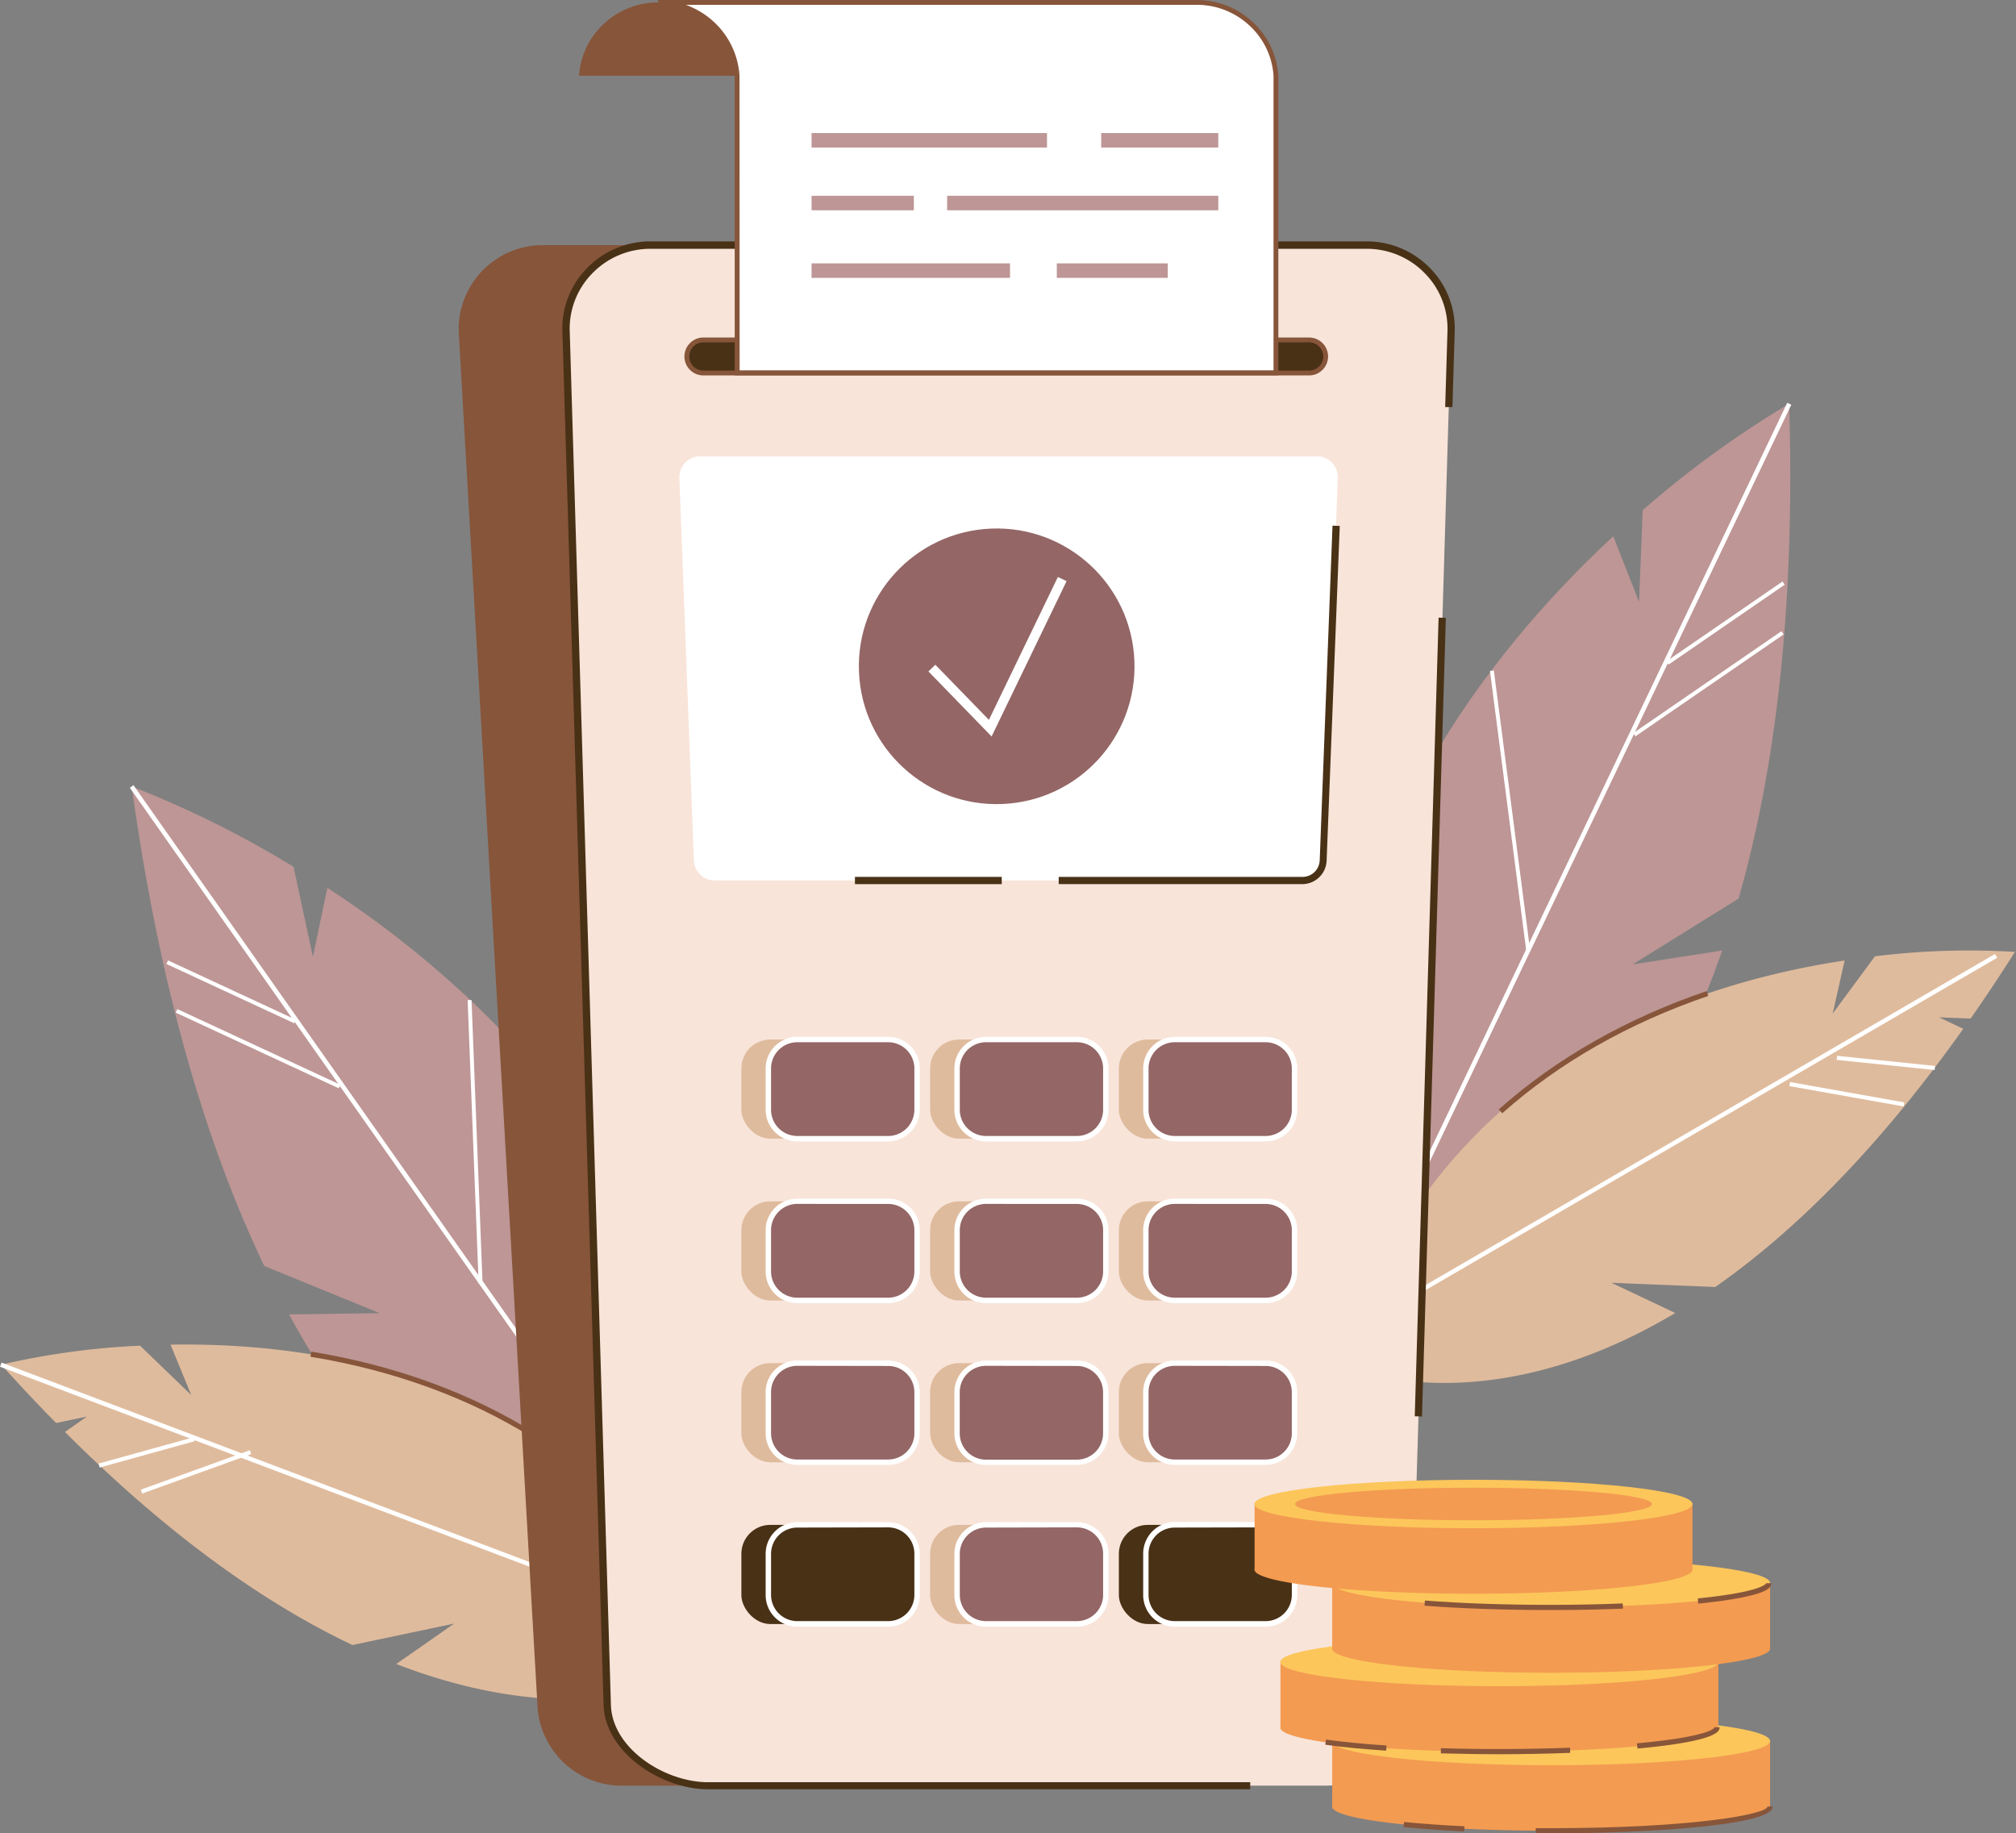 <svg id="Layer_1" data-name="Layer 1" xmlns="http://www.w3.org/2000/svg" width="417.63" height="379.78" viewBox="0 0 417.63 379.78"><rect x="0" y="0" width="417.63" height="379.78" fill="#808080" stroke="none"/><path d="M459.84,314.25l0,1c1.24,42.53-3.12,75.68-10.5,101.51l-21.92,13.62,18-2.79.52-.08c-9.78,28.39-23.3,46.73-36.07,58.53A93.49,93.49,0,0,1,388,501.37l-1.23.6c-1,.49-2,.92-2.93,1.32l-12.05.63c-.17-.56-.32-1.11-.47-1.68-.11-.35-.2-.7-.29-1.05s-.25-.93-.37-1.4c-14.24-54.89,3.71-98.68,27.16-129.89a1.66,1.66,0,0,1,.23-.31,212.61,212.61,0,0,1,25.34-27.88l5.33,13.57.76-19a208.61,208.61,0,0,1,29.62-21.61C459.6,314.38,459.84,314.25,459.84,314.25Z" transform="translate(-89.18 -230.61)" style="fill:#bd9695"/><polygon points="371.08 83.84 370.68 84.68 345.93 136.51 345.48 137.43 338.74 151.56 338.5 152.04 316.99 197.09 316.95 197.15 281.89 270.58 281.36 271.68 280.52 273.42 279.47 273.48 280.3 271.73 281.52 269.19 316.12 196.73 316.77 195.38 369.95 84.05 370.24 83.44 371.08 83.84" style="fill:#fff"/><rect x="424.49" y="371.8" width="37.25" height="0.81" transform="translate(-222.1 86.08) rotate(-34.52)" style="fill:#fff"/><rect x="432.04" y="359.27" width="29.2" height="0.81" transform="translate(-214.37 85.83) rotate(-34.52)" style="fill:#fff"/><rect x="401.6" y="369.33" width="0.81" height="58.73" transform="translate(-137.11 -175.61) rotate(-7.39)" style="fill:#fff"/><path d="M367,513.34s28.57,13.5,69.22-10.74L423,496.34l21.52.87c15.86-11.1,33.28-28,51.36-53.48l-5-2.38,6.52.26q4.58-6.53,9.19-13.81a157.79,157.79,0,0,0-29,.91l-8.76,11.87,2.48-11C436.41,434.85,385.61,453.14,367,513.34Z" transform="translate(-89.18 -230.61)" style="fill:#dfbb9d"/><rect x="353.59" y="468.78" width="164.21" height="0.91" transform="matrix(0.86, -0.5, 0.5, 0.86, -266.42, 53.37)" style="fill:#fff"/><rect x="479.4" y="440.56" width="0.85" height="20.4" transform="translate(-106.95 651.22) rotate(-84.11)" style="fill:#fff"/><rect x="471.36" y="445.29" width="0.85" height="24.04" transform="translate(-150.38 610.95) rotate(-79.9)" style="fill:#fff"/><path d="M400.38,461.23l-.71-.81c11.9-10.57,26.39-18.82,43.06-24.51l.35,1C426.54,442.57,412.17,450.74,400.38,461.23Z" transform="translate(-89.18 -230.61)" style="fill:#87553a"/><path d="M116.47,393.53c0,.35.1.69.14,1,5.88,42.14,15.72,74.09,27.31,98.33l23.89,9.77-18.24.26h-.52c14.38,26.36,30.77,42.18,45.34,51.68A93.54,93.54,0,0,0,218.52,566l1.31.39c1.08.31,2.12.57,3.1.81l12-1.39c.07-.59.14-1.16.19-1.74,0-.36.08-.72.1-1.09s.1-1,.14-1.43c4.87-56.5-20.14-96.68-48.48-123.54a2.38,2.38,0,0,0-.28-.26A211.05,211.05,0,0,0,157,414.53l-3,14.27L150,410.18a209.85,209.85,0,0,0-32.81-16.37Z" transform="translate(-89.18 -230.61)" style="fill:#bd9695"/><polygon points="26.9 163.19 27.43 163.95 60.49 210.92 61.09 211.75 70.1 224.56 70.41 224.99 99.15 265.81 99.19 265.87 146.03 332.41 146.73 333.4 147.85 334.98 148.9 334.86 147.79 333.28 146.16 330.97 99.94 265.31 99.08 264.09 28.04 163.21 27.66 162.65 26.9 163.19" style="fill:#fff"/><rect x="142.23" y="429.26" width="0.81" height="37.25" transform="translate(-412.85 158.04) rotate(-65.1)" style="fill:#fff"/><rect x="136.67" y="421.51" width="0.81" height="29.2" transform="translate(-405.4 146.18) rotate(-65.1)" style="fill:#fff"/><rect x="187.19" y="437.76" width="0.81" height="58.73" transform="translate(-107.21 -222.96) rotate(-2.23)" style="fill:#fff"/><path d="M241.27,574.31s-25.91,18.08-70,1l12-8.37-21.07,4.44c-17.49-8.29-37.49-22.06-59.56-44.14l4.56-3.19-6.39,1.34q-5.59-5.67-11.37-12.08a157.34,157.34,0,0,1,28.75-3.94l10.61,10.23-4.29-10.44C159.71,508.53,212.85,518.07,241.27,574.31Z" transform="translate(-89.18 -230.61)" style="fill:#dfbb9d"/><rect x="165.7" y="460.2" width="0.91" height="164.21" transform="translate(-489.06 275.54) rotate(-69.31)" style="fill:#fff"/><rect x="109.36" y="531.04" width="20.4" height="0.85" transform="translate(-226.87 -179.32) rotate(-15.5)" style="fill:#fff"/><rect x="116.56" y="536.15" width="24.04" height="0.85" transform="matrix(0.94, -0.34, 0.34, 0.94, -262.69, -155.76)" style="fill:#fff"/><path d="M199.64,528.51l.57-.91c-13.5-8.44-29.16-14.15-46.55-17l-.17,1.06C170.73,514.49,186.26,520.15,199.64,528.51Z" transform="translate(-89.18 -230.61)" style="fill:#87553a"/><path d="M247,600.51H218.06a17.45,17.45,0,0,1-17.54-16.6L184.21,299.39a17.42,17.42,0,0,1,17.54-18h33.34Z" transform="translate(-89.18 -230.61)" style="fill:#87553a"/><path d="M389.77,299.39l-8.54,284.52a17.44,17.44,0,0,1-17.54,16.6H235.86c-9.42,0-20.5-7.32-20.89-16.6l-8.53-284.52a17.42,17.42,0,0,1,17.54-18H372.23A17.42,17.42,0,0,1,389.77,299.39Z" transform="translate(-89.18 -230.61)" style="fill:#f8e4d9"/><path d="M241.73,301h-6.85a3.36,3.36,0,0,0-2.41,1,3.42,3.42,0,0,0,2.41,5.84h125.5a3.45,3.45,0,0,0,3.42-3.42,3.43,3.43,0,0,0-3.42-3.43H241.73Z" transform="translate(-89.18 -230.61)" style="fill:#493116"/><path d="M359,413H237.24a4.32,4.32,0,0,1-4.32-4.16l-3-79.2a4.32,4.32,0,0,1,4.32-4.49H362a4.32,4.32,0,0,1,4.32,4.49l-3,79.2A4.32,4.32,0,0,1,359,413Z" transform="translate(-89.18 -230.61)" style="fill:#fff"/><rect x="153.58" y="215.34" width="30.8" height="20.54" rx="5.99" style="fill:#dfbb9d"/><rect x="153.58" y="248.86" width="30.8" height="20.54" rx="5.99" style="fill:#dfbb9d"/><rect x="153.58" y="282.37" width="30.8" height="20.54" rx="5.99" style="fill:#dfbb9d"/><rect x="153.58" y="315.88" width="30.8" height="20.54" rx="5.99" style="fill:#493116"/><rect x="192.68" y="215.34" width="30.8" height="20.54" rx="5.99" style="fill:#dfbb9d"/><rect x="192.68" y="248.86" width="30.8" height="20.54" rx="5.99" style="fill:#dfbb9d"/><rect x="192.68" y="282.37" width="30.8" height="20.54" rx="5.99" style="fill:#dfbb9d"/><rect x="192.68" y="315.88" width="30.8" height="20.54" rx="5.99" style="fill:#dfbb9d"/><rect x="231.78" y="215.34" width="30.8" height="20.54" rx="5.99" style="fill:#dfbb9d"/><rect x="231.78" y="248.86" width="30.8" height="20.54" rx="5.99" style="fill:#dfbb9d"/><rect x="231.78" y="282.37" width="30.8" height="20.54" rx="5.99" style="fill:#dfbb9d"/><rect x="231.78" y="315.88" width="30.8" height="20.54" rx="5.99" style="fill:#493116"/><rect x="159.17" y="215.34" width="30.8" height="20.54" rx="5.99" style="fill:#946666"/><rect x="159.17" y="248.86" width="30.8" height="20.54" rx="5.99" style="fill:#946666"/><rect x="159.17" y="282.37" width="30.8" height="20.54" rx="5.99" style="fill:#946666"/><rect x="159.17" y="315.88" width="30.8" height="20.54" rx="5.99" style="fill:#493116"/><rect x="198.27" y="215.34" width="30.8" height="20.54" rx="5.99" style="fill:#946666"/><rect x="198.27" y="248.86" width="30.8" height="20.54" rx="5.99" style="fill:#946666"/><rect x="198.27" y="282.37" width="30.8" height="20.54" rx="5.99" style="fill:#946666"/><rect x="198.27" y="315.88" width="30.8" height="20.54" rx="5.99" style="fill:#946666"/><rect x="237.36" y="215.34" width="30.8" height="20.54" rx="5.99" style="fill:#946666"/><rect x="237.36" y="248.86" width="30.8" height="20.54" rx="5.99" style="fill:#946666"/><rect x="237.36" y="282.37" width="30.8" height="20.54" rx="5.99" style="fill:#946666"/><rect x="237.36" y="315.88" width="30.8" height="20.54" rx="5.99" style="fill:#493116"/><path d="M273.17,467.05H254.34a6.56,6.56,0,0,1-6.55-6.55v-8.56a6.56,6.56,0,0,1,6.55-6.55h18.83a6.55,6.55,0,0,1,6.54,6.55v8.56A6.55,6.55,0,0,1,273.17,467.05Zm-18.83-20.54a5.44,5.44,0,0,0-5.43,5.43v8.56a5.44,5.44,0,0,0,5.43,5.43h18.83a5.44,5.44,0,0,0,5.43-5.43v-8.56a5.44,5.44,0,0,0-5.43-5.43Z" transform="translate(-89.18 -230.61)" style="fill:#fff"/><path d="M273.17,500.56H254.34a6.56,6.56,0,0,1-6.55-6.55v-8.56a6.55,6.55,0,0,1,6.55-6.54h18.83a6.54,6.54,0,0,1,6.54,6.54V494A6.55,6.55,0,0,1,273.17,500.56ZM254.34,480a5.44,5.44,0,0,0-5.43,5.43V494a5.44,5.44,0,0,0,5.43,5.43h18.83A5.44,5.44,0,0,0,278.6,494v-8.56a5.44,5.44,0,0,0-5.43-5.43Z" transform="translate(-89.18 -230.61)" style="fill:#fff"/><path d="M273.17,534.07H254.34a6.56,6.56,0,0,1-6.55-6.55V519a6.55,6.55,0,0,1,6.55-6.55h18.83a6.54,6.54,0,0,1,6.54,6.55v8.55A6.55,6.55,0,0,1,273.17,534.07Zm-18.83-20.53a5.44,5.44,0,0,0-5.43,5.43v8.55a5.44,5.44,0,0,0,5.43,5.43h18.83a5.44,5.44,0,0,0,5.43-5.43V519a5.44,5.44,0,0,0-5.43-5.43Z" transform="translate(-89.18 -230.61)" style="fill:#fff"/><path d="M273.17,567.58H254.34a6.55,6.55,0,0,1-6.55-6.54v-8.56a6.56,6.56,0,0,1,6.55-6.55h18.83a6.55,6.55,0,0,1,6.54,6.55V561A6.54,6.54,0,0,1,273.17,567.58Zm-18.83-20.53a5.44,5.44,0,0,0-5.43,5.43V561a5.44,5.44,0,0,0,5.43,5.43h18.83A5.44,5.44,0,0,0,278.6,561v-8.56a5.44,5.44,0,0,0-5.43-5.43Z" transform="translate(-89.18 -230.61)" style="fill:#fff"/><path d="M312.26,467.05H293.44a6.56,6.56,0,0,1-6.55-6.55v-8.56a6.56,6.56,0,0,1,6.55-6.55h18.82a6.55,6.55,0,0,1,6.55,6.55v8.56A6.55,6.55,0,0,1,312.26,467.05Zm-18.82-20.54a5.44,5.44,0,0,0-5.43,5.43v8.56a5.44,5.44,0,0,0,5.43,5.43h18.82a5.44,5.44,0,0,0,5.44-5.43v-8.56a5.44,5.44,0,0,0-5.44-5.43Z" transform="translate(-89.18 -230.61)" style="fill:#fff"/><path d="M312.26,500.56H293.44a6.56,6.56,0,0,1-6.55-6.55v-8.56a6.55,6.55,0,0,1,6.55-6.54h18.82a6.54,6.54,0,0,1,6.55,6.54V494A6.55,6.55,0,0,1,312.26,500.56ZM293.44,480a5.44,5.44,0,0,0-5.43,5.43V494a5.44,5.44,0,0,0,5.43,5.43h18.82A5.44,5.44,0,0,0,317.7,494v-8.56a5.44,5.44,0,0,0-5.44-5.43Z" transform="translate(-89.18 -230.61)" style="fill:#fff"/><path d="M312.26,534.07H293.44a6.56,6.56,0,0,1-6.55-6.55V519a6.55,6.55,0,0,1,6.55-6.55h18.82a6.55,6.55,0,0,1,6.55,6.55v8.55A6.55,6.55,0,0,1,312.26,534.07Zm-18.82-20.53A5.44,5.44,0,0,0,288,519v8.55a5.44,5.44,0,0,0,5.43,5.43h18.82a5.44,5.44,0,0,0,5.44-5.43V519a5.44,5.44,0,0,0-5.44-5.43Z" transform="translate(-89.18 -230.61)" style="fill:#fff"/><path d="M312.26,567.58H293.44a6.55,6.55,0,0,1-6.55-6.54v-8.56a6.56,6.56,0,0,1,6.55-6.55h18.82a6.55,6.55,0,0,1,6.55,6.55V561A6.54,6.54,0,0,1,312.26,567.58Zm-18.82-20.53a5.44,5.44,0,0,0-5.43,5.43V561a5.44,5.44,0,0,0,5.43,5.43h18.82A5.44,5.44,0,0,0,317.7,561v-8.56a5.44,5.44,0,0,0-5.44-5.43Z" transform="translate(-89.18 -230.61)" style="fill:#fff"/><path d="M351.36,467.05H332.54A6.56,6.56,0,0,1,326,460.5v-8.56a6.56,6.56,0,0,1,6.55-6.55h18.82a6.56,6.56,0,0,1,6.55,6.55v8.56A6.56,6.56,0,0,1,351.36,467.05Zm-18.82-20.54a5.44,5.44,0,0,0-5.43,5.43v8.56a5.44,5.44,0,0,0,5.43,5.43h18.82a5.44,5.44,0,0,0,5.43-5.43v-8.56a5.44,5.44,0,0,0-5.43-5.43Z" transform="translate(-89.18 -230.61)" style="fill:#fff"/><path d="M351.36,500.56H332.54A6.56,6.56,0,0,1,326,494v-8.56a6.55,6.55,0,0,1,6.55-6.54h18.82a6.55,6.55,0,0,1,6.55,6.54V494A6.56,6.56,0,0,1,351.36,500.56ZM332.54,480a5.44,5.44,0,0,0-5.43,5.43V494a5.44,5.44,0,0,0,5.43,5.43h18.82a5.44,5.44,0,0,0,5.43-5.43v-8.56a5.44,5.44,0,0,0-5.43-5.43Z" transform="translate(-89.18 -230.61)" style="fill:#fff"/><path d="M351.36,534.07H332.54a6.56,6.56,0,0,1-6.55-6.55V519a6.55,6.55,0,0,1,6.55-6.55h18.82a6.55,6.55,0,0,1,6.55,6.55v8.55A6.56,6.56,0,0,1,351.36,534.07Zm-18.82-20.53a5.43,5.43,0,0,0-5.43,5.43v8.55a5.43,5.43,0,0,0,5.43,5.43h18.82a5.43,5.43,0,0,0,5.43-5.43V519a5.43,5.43,0,0,0-5.43-5.43Z" transform="translate(-89.18 -230.61)" style="fill:#fff"/><path d="M351.36,567.58H332.54A6.55,6.55,0,0,1,326,561v-8.56a6.56,6.56,0,0,1,6.55-6.55h18.82a6.56,6.56,0,0,1,6.55,6.55V561A6.55,6.55,0,0,1,351.36,567.58Zm-18.82-20.53a5.43,5.43,0,0,0-5.43,5.43V561a5.44,5.44,0,0,0,5.43,5.43h18.82a5.44,5.44,0,0,0,5.43-5.43v-8.56a5.43,5.43,0,0,0-5.43-5.43Z" transform="translate(-89.18 -230.61)" style="fill:#fff"/><path d="M348.16,601.26H235.86c-9.67,0-21.23-7.57-21.64-17.32l-8.53-284.53a17.77,17.77,0,0,1,5-13.15,18.29,18.29,0,0,1,13.3-5.65H372.23a18.29,18.29,0,0,1,13.3,5.65,17.81,17.81,0,0,1,5,13.16l-.47,15.52-1.5,0,.47-15.54a16.32,16.32,0,0,0-4.58-12.07,16.75,16.75,0,0,0-12.21-5.18H224a16.75,16.75,0,0,0-12.21,5.18,16.32,16.32,0,0,0-4.58,12.07l8.53,284.53c.37,8.93,11.13,15.87,20.14,15.87h112.3Z" transform="translate(-89.18 -230.61)" style="fill:#493116"/><rect x="302.75" y="440.58" width="165.51" height="1.5" transform="translate(-156.34 582.85) rotate(-88.29)" style="fill:#493116"/><path d="M353.48,246.3v61.57H241.88V246.3a16.18,16.18,0,0,0-5.15-10.78,16.48,16.48,0,0,0-11.22-4.41H337.12a16.42,16.42,0,0,1,11.21,4.41A16.05,16.05,0,0,1,353.48,246.3Z" transform="translate(-89.18 -230.61)" style="fill:#fff"/><path d="M241.88,246.3H209.13a16.15,16.15,0,0,1,5.16-10.78,16.48,16.48,0,0,1,22.44,0A16.18,16.18,0,0,1,241.88,246.3Z" transform="translate(-89.18 -230.61)" style="fill:#87553a"/><path d="M354,308.37H241.38V246.3a15.56,15.56,0,0,0-5-10.41,15.92,15.92,0,0,0-10.87-4.28v-1H337.12a16.92,16.92,0,0,1,11.55,4.54A16.55,16.55,0,0,1,354,246.27v62.1Zm-111.6-1H353V246.32a15.49,15.49,0,0,0-5-10.43,15.92,15.92,0,0,0-10.87-4.28H231.25a17.07,17.07,0,0,1,5.82,3.54,16.6,16.6,0,0,1,5.3,11.12Z" transform="translate(-89.18 -230.61)" style="fill:#87553a"/><path d="M360.38,308.38H234.89a3.92,3.92,0,0,1-2.77-6.7,3.85,3.85,0,0,1,2.77-1.15h6.84v1h-6.84a2.82,2.82,0,0,0-2.06.86,2.88,2.88,0,0,0-.86,2.07,2.92,2.92,0,0,0,2.92,2.92H360.38a2.86,2.86,0,0,0,2.06-.86,2.9,2.9,0,0,0,.86-2.06,2.93,2.93,0,0,0-2.92-2.93h-6.85v-1h6.85a3.93,3.93,0,0,1,3.92,3.93,3.94,3.94,0,0,1-3.92,3.92Z" transform="translate(-89.18 -230.61)" style="fill:#87553a"/><path d="M365.13,604.84c0,2.77,20.32,5,45.37,5s45.37-2.25,45.37-5a.77.77,0,0,0,0-.15V591.13H365.16v13.53A.57.57,0,0,0,365.13,604.84Z" transform="translate(-89.18 -230.61)" style="fill:#f39b51"/><ellipse cx="321.32" cy="360.65" rx="45.37" ry="5.02" style="fill:#fcc65b"/><path d="M354.41,588.48c0,2.76,20.32,5,45.37,5s45.37-2.26,45.37-5a.68.68,0,0,0,0-.15V574.77H354.44V588.3A.52.52,0,0,0,354.41,588.48Z" transform="translate(-89.18 -230.61)" style="fill:#f39b51"/><ellipse cx="310.6" cy="344.28" rx="45.37" ry="5.02" style="fill:#fcc65b"/><path d="M365.13,572.12c0,2.76,20.32,5,45.37,5s45.37-2.25,45.37-5a.68.68,0,0,0,0-.15V558.4H365.16v13.53A.63.63,0,0,0,365.13,572.12Z" transform="translate(-89.18 -230.61)" style="fill:#f39b51"/><ellipse cx="321.32" cy="327.92" rx="45.37" ry="5.02" style="fill:#fcc65b"/><path d="M410.5,610.39c18.45,0,45.91-1.48,45.91-5.55h-1.08c0,1.56-15.4,4.48-44.83,4.48h-3.18v1.07Z" transform="translate(-89.18 -230.61)" style="fill:#87553a"/><path d="M392.51,610l.05-1.07c-4.59-.22-8.8-.52-12.52-.89l-.11,1.06C383.67,609.46,387.9,609.76,392.51,610Z" transform="translate(-89.18 -230.61)" style="fill:#87553a"/><path d="M428.41,592.82c17-1.55,17-3.7,17-4.41h-1.08c0,.53-2.88,2.14-16.07,3.34Z" transform="translate(-89.18 -230.61)" style="fill:#87553a"/><path d="M399.55,594c5.1,0,10.11-.1,14.89-.28l0-1.07c-8.54.33-18,.37-26.77.1l0,1.07C391.49,593.91,395.51,594,399.55,594Z" transform="translate(-89.18 -230.61)" style="fill:#87553a"/><path d="M376.34,593.26l.07-1.07c-4.84-.32-9.06-.73-12.54-1.22l-.15,1.06C367.23,592.53,371.47,592.94,376.34,593.26Z" transform="translate(-89.18 -230.61)" style="fill:#87553a"/><path d="M441,562.8c15.12-1.54,15.12-3.49,15.12-4.22h-1.07s-.39,1.75-14.16,3.15Z" transform="translate(-89.18 -230.61)" style="fill:#87553a"/><path d="M410.23,564.13c5.21,0,10.31-.09,15.16-.29l-.05-1.07c-4.83.19-9.91.29-15.11.29-9.32,0-18.26-.31-25.87-.9l-.08,1.07C391.92,563.82,400.89,564.13,410.23,564.13Z" transform="translate(-89.18 -230.61)" style="fill:#87553a"/><path d="M349.05,555.75c0,2.77,20.32,5,45.37,5s45.37-2.25,45.37-5a.89.89,0,0,0,0-.15V542H349.08v13.53A.57.57,0,0,0,349.05,555.75Z" transform="translate(-89.18 -230.61)" style="fill:#f39b51"/><ellipse cx="305.24" cy="311.56" rx="45.37" ry="5.02" style="fill:#fcc65b"/><path d="M357.47,542.17c0,1.86,16.54,3.37,36.95,3.37s37-1.51,37-3.37-16.55-3.38-37-3.38S357.47,540.3,357.47,542.17Z" transform="translate(-89.18 -230.61)" style="fill:#f39b51"/><rect x="228.12" y="27.56" width="24.25" height="3" style="fill:#bd9695"/><rect x="168.12" y="27.56" width="48.77" height="3" style="fill:#bd9695"/><rect x="196.21" y="40.56" width="56.17" height="3" style="fill:#bd9695"/><rect x="168.12" y="40.56" width="21.19" height="3" style="fill:#bd9695"/><rect x="218.93" y="54.56" width="22.98" height="3" style="fill:#bd9695"/><rect x="168.12" y="54.56" width="41.11" height="3" style="fill:#bd9695"/><rect x="177.11" y="181.65" width="30.41" height="1.5" style="fill:#493116"/><path d="M359,413.76H308.5v-1.5H359a3.56,3.56,0,0,0,3.57-3.44l2.65-69.32,1.5.06L364,408.88A5.06,5.06,0,0,1,359,413.76Z" transform="translate(-89.18 -230.61)" style="fill:#493116"/><circle cx="295.68" cy="368.61" r="28.55" transform="translate(-103.64 -218.53) rotate(-2.28)" style="fill:#946666"/><polygon points="205.42 152.56 192.33 139.09 193.76 137.7 204.86 149.12 219.15 119.52 220.95 120.39 205.42 152.56" style="fill:#fff"/></svg>